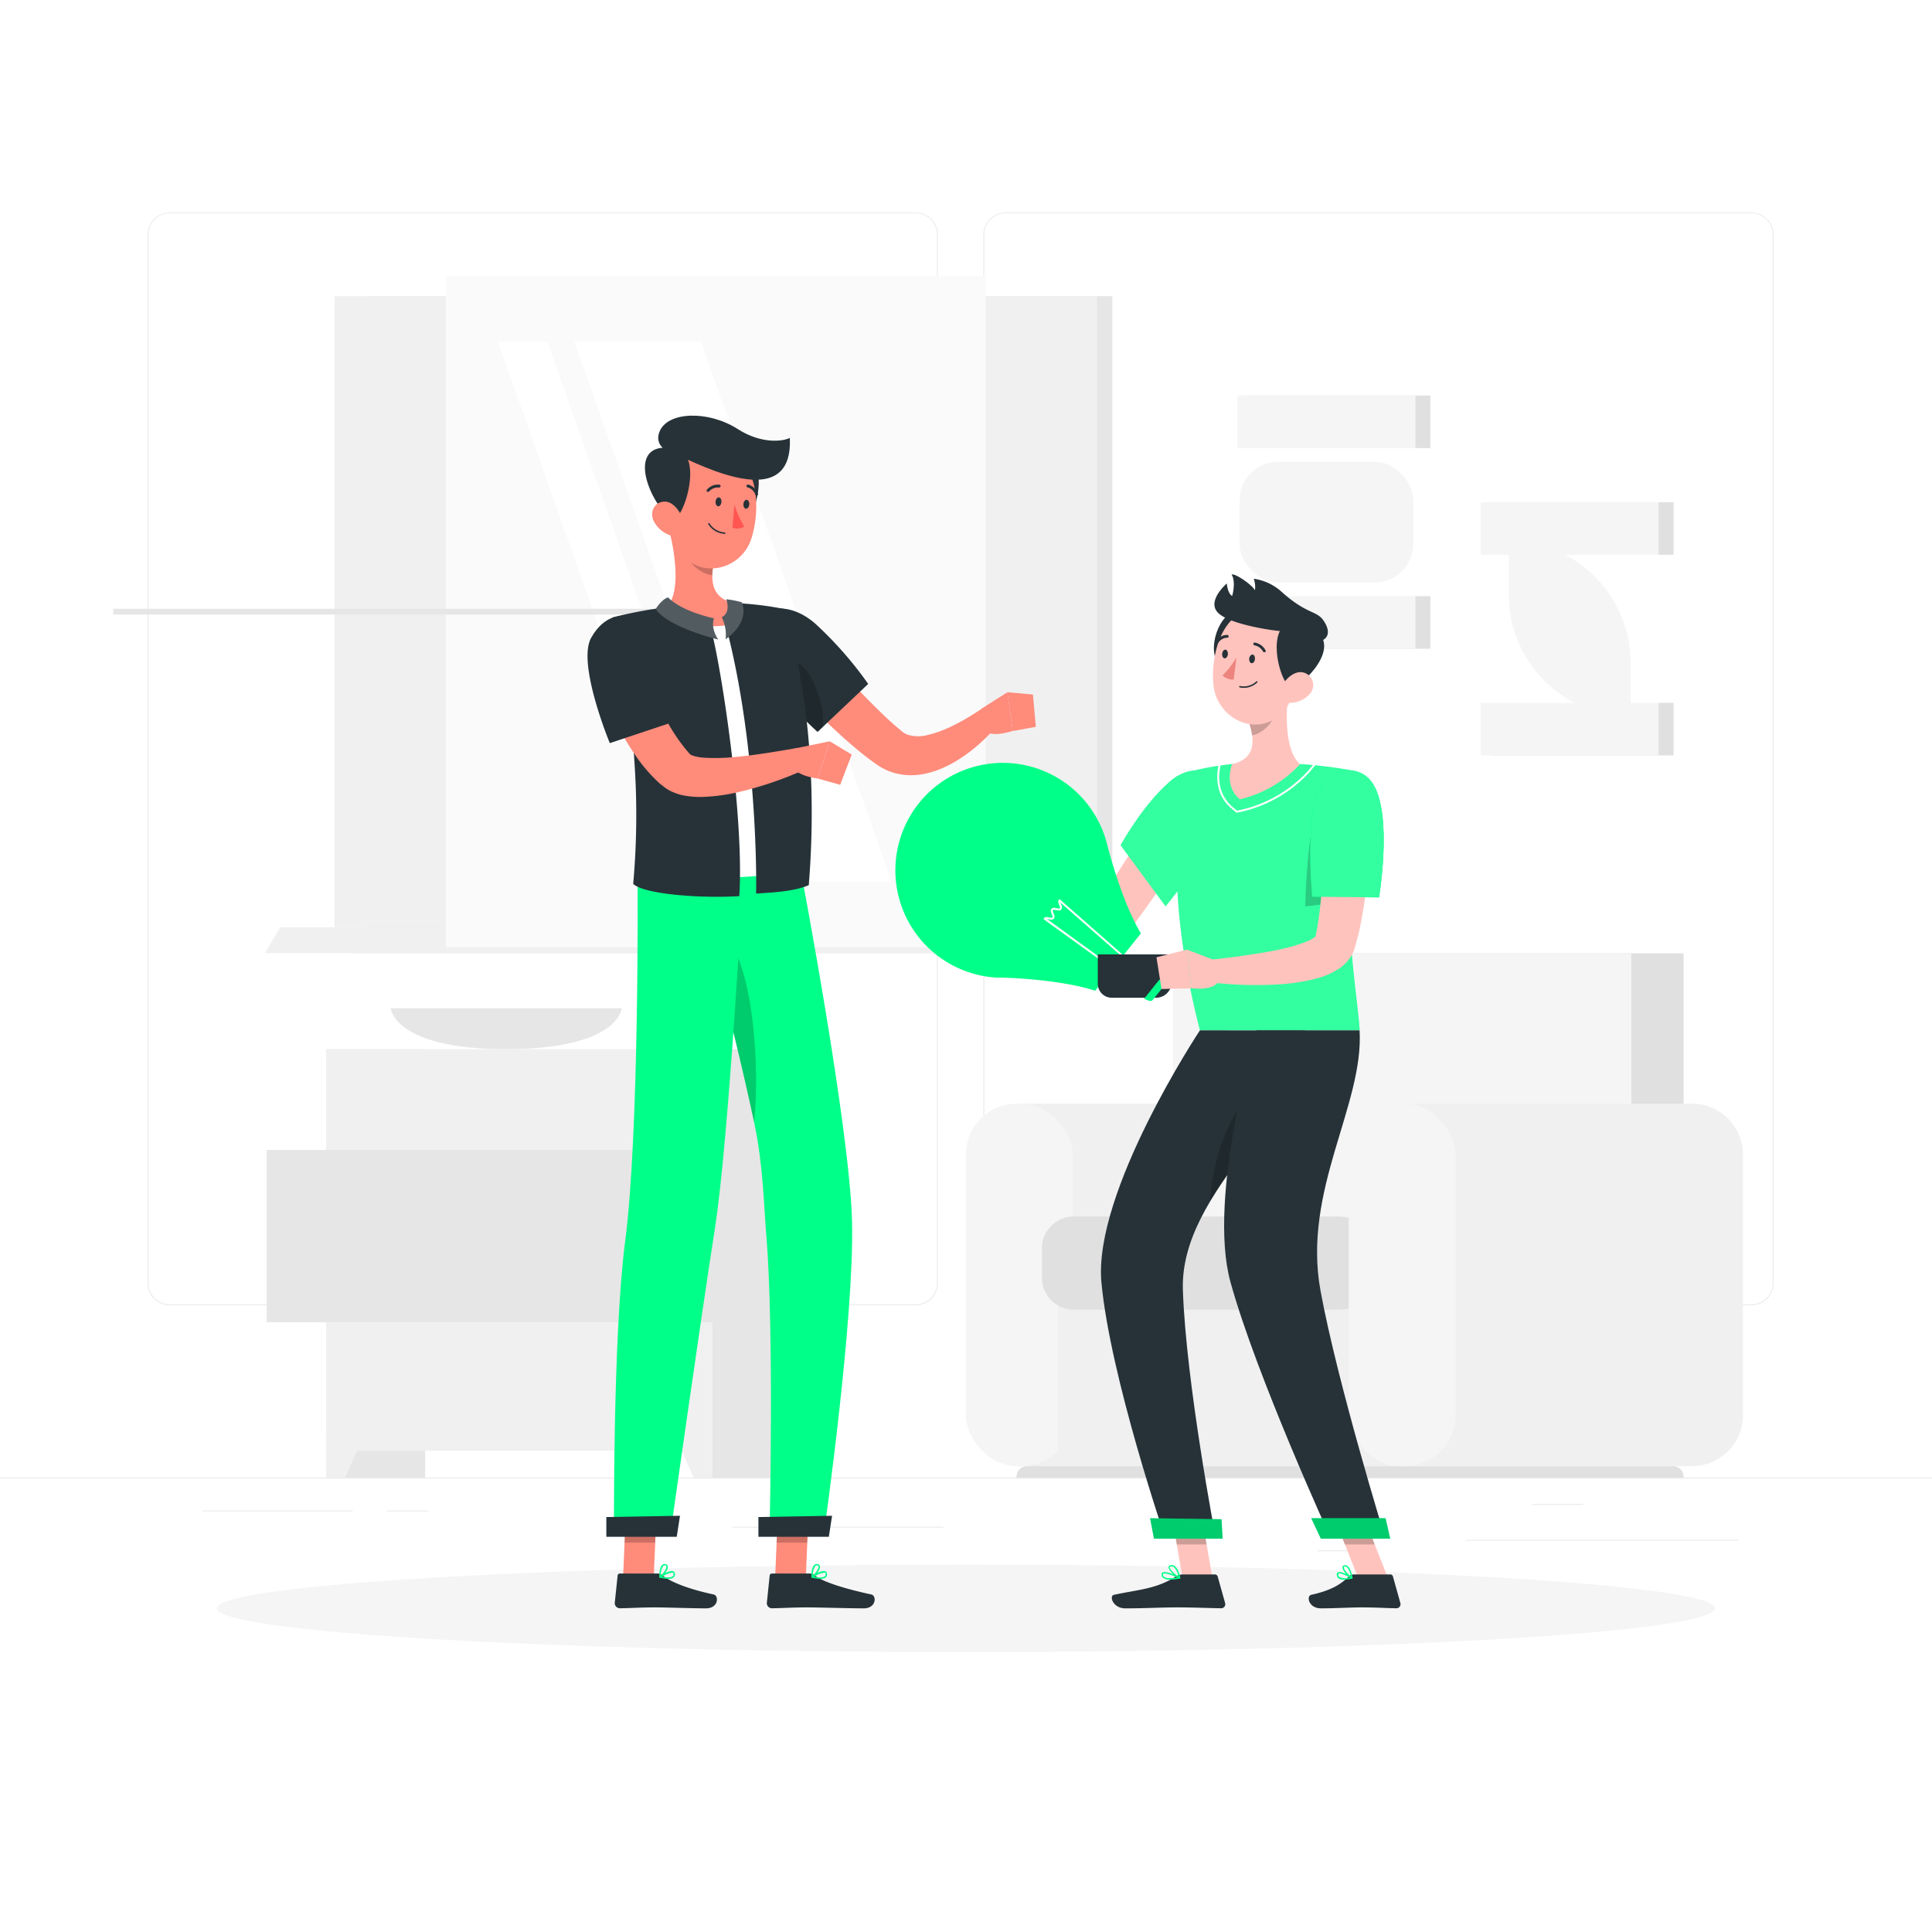 <svg class="animated" id="freepik_stories-sharing-ideas" xmlns="http://www.w3.org/2000/svg" viewBox="0 0 500 500" version="1.1" xmlns:xlink="http://www.w3.org/1999/xlink" xmlns:svgjs="http://svgjs.com/svgjs"><style>svg#freepik_stories-sharing-ideas:not(.animated) .animable {opacity: 0;}svg#freepik_stories-sharing-ideas.animated #freepik--background-complete--inject-43 {animation: 1.6s 1 forwards cubic-bezier(.36,-0.01,.5,1.38) slideDown;animation-delay: 0s;}svg#freepik_stories-sharing-ideas.animated #freepik--character-2--inject-43 {animation: 3s Infinite  linear floating;animation-delay: 0s;}svg#freepik_stories-sharing-ideas.animated #freepik--character-1--inject-43 {animation: 3s Infinite  linear floating;animation-delay: 0s;}            @keyframes slideDown {                0% {                    opacity: 0;                    transform: translateY(-30px);                }                100% {                    opacity: 1;                    transform: translateY(0);                }            }                    @keyframes floating {                0% {                    opacity: 1;                    transform: translateY(0px);                }                50% {                    transform: translateY(-10px);                }                100% {                    opacity: 1;                    transform: translateY(0px);                }            }        </style><g id="freepik--background-complete--inject-43" class="animable animator-active" style="transform-origin: 250px 228.23px;"><rect y="382.4" width="500" height="0.25" style="fill: rgb(235, 235, 235); transform-origin: 250px 382.525px;" id="eli3jq4dsiiu" class="animable"></rect><path d="M237,337.8H43.91a5.71,5.71,0,0,1-5.7-5.71V60.66A5.71,5.71,0,0,1,43.91,55H237a5.71,5.71,0,0,1,5.71,5.71V332.09A5.71,5.71,0,0,1,237,337.8ZM43.91,55.2a5.46,5.46,0,0,0-5.45,5.46V332.09a5.46,5.46,0,0,0,5.45,5.46H237a5.47,5.47,0,0,0,5.46-5.46V60.66A5.47,5.47,0,0,0,237,55.2Z" style="fill: rgb(235, 235, 235); transform-origin: 140.46px 196.4px;" id="elp7kbjjaksdf" class="animable"></path><path d="M453.31,337.8H260.21a5.72,5.72,0,0,1-5.71-5.71V60.66A5.72,5.72,0,0,1,260.21,55h193.1A5.71,5.71,0,0,1,459,60.66V332.09A5.71,5.71,0,0,1,453.31,337.8ZM260.21,55.2a5.47,5.47,0,0,0-5.46,5.46V332.09a5.47,5.47,0,0,0,5.46,5.46h193.1a5.47,5.47,0,0,0,5.46-5.46V60.66a5.47,5.47,0,0,0-5.46-5.46Z" style="fill: rgb(235, 235, 235); transform-origin: 356.75px 196.4px;" id="elra0tftpdwmd" class="animable"></path><rect x="379.33" y="398.49" width="70.57" height="0.25" style="fill: rgb(235, 235, 235); transform-origin: 414.615px 398.615px;" id="elcrl987j22fj" class="animable"></rect><rect x="341" y="401.21" width="15.03" height="0.25" style="fill: rgb(235, 235, 235); transform-origin: 348.515px 401.335px;" id="elbqjhsperspp" class="animable"></rect><rect x="396.59" y="389.21" width="13.16" height="0.25" style="fill: rgb(235, 235, 235); transform-origin: 403.17px 389.335px;" id="ele5226slte9" class="animable"></rect><rect x="52.46" y="390.89" width="38.83" height="0.25" style="fill: rgb(235, 235, 235); transform-origin: 71.875px 391.015px;" id="els2xb338eg8" class="animable"></rect><rect x="100.19" y="390.89" width="10.69" height="0.25" style="fill: rgb(235, 235, 235); transform-origin: 105.535px 391.015px;" id="elrmaqh35z97" class="animable"></rect><rect x="189.58" y="395.11" width="54.56" height="0.25" style="fill: rgb(235, 235, 235); transform-origin: 216.86px 395.235px;" id="el9khesprkrm9" class="animable"></rect><g id="eleyrzbu63nuu"><rect x="95.01" y="76.64" width="192.86" height="163.33" style="fill: rgb(230, 230, 230); transform-origin: 191.44px 158.305px; transform: rotate(180deg);" class="animable"></rect></g><g id="elzea80v8wumr"><rect x="86.57" y="76.64" width="197.35" height="163.33" style="fill: rgb(240, 240, 240); transform-origin: 185.245px 158.305px; transform: rotate(180deg);" class="animable"></rect></g><polygon points="95.01 239.97 287.87 239.97 287.87 246.66 91.07 246.66 95.01 239.97" style="fill: rgb(230, 230, 230); transform-origin: 189.47px 243.315px;" id="elkzdjcwkkaos" class="animable"></polygon><polygon points="72.51 239.97 269.86 239.97 265.92 246.66 68.57 246.66 72.51 239.97" style="fill: rgb(240, 240, 240); transform-origin: 169.215px 243.315px;" id="elu8gl6fxpkg" class="animable"></polygon><g id="ellglqia059u"><rect x="115.4" y="71.44" width="139.7" height="173.72" style="fill: rgb(250, 250, 250); transform-origin: 185.25px 158.3px; transform: rotate(90deg);" class="animable"></rect></g><polygon points="230.72 228.15 181.41 88.45 148.68 88.45 197.99 228.15 230.72 228.15" style="fill: rgb(255, 255, 255); transform-origin: 189.7px 158.3px;" id="el3h14tvyh9fu" class="animable"></polygon><polygon points="190.96 228.15 141.65 88.45 128.89 88.45 178.19 228.15 190.96 228.15" style="fill: rgb(255, 255, 255); transform-origin: 159.925px 158.3px;" id="el83p7qcgupnw" class="animable"></polygon><g id="el09mwplwpan"><rect x="29.28" y="157.55" width="139.7" height="1.5" style="fill: rgb(230, 230, 230); transform-origin: 99.13px 158.3px; transform: rotate(90deg);" class="animable"></rect></g><path d="M263.78,285.63h75a13.2,13.2,0,0,1,13.2,13.2v67.41a13.2,13.2,0,0,1-13.2,13.2h-75a0,0,0,0,1,0,0v-93.8a0,0,0,0,1,0,0Z" style="fill: rgb(240, 240, 240); transform-origin: 307.88px 332.535px;" id="elf6dgbckb83" class="animable"></path><rect x="249.96" y="285.63" width="27.64" height="93.8" rx="13.2" style="fill: rgb(245, 245, 245); transform-origin: 263.78px 332.53px;" id="elhakunkt1ob9" class="animable"></rect><g id="el64bchisumvd"><rect x="273.83" y="320.23" width="88.62" height="59.2" style="fill: rgb(240, 240, 240); transform-origin: 318.14px 349.83px; transform: rotate(180deg);" class="animable"></rect></g><g id="elul8j0l270yb"><path d="M265.79,379.44H433a2.71,2.71,0,0,1,2.71,2.71v.25a0,0,0,0,1,0,0H263.08a0,0,0,0,1,0,0v-.25A2.71,2.71,0,0,1,265.79,379.44Z" style="fill: rgb(224, 224, 224); transform-origin: 349.395px 380.92px; transform: rotate(180deg);" class="animable"></path></g><g id="elodud1jx3p9b"><path d="M317.08,246.71H435.7a0,0,0,0,1,0,0v68.5a18.4,18.4,0,0,1-18.4,18.4H335.49a18.4,18.4,0,0,1-18.4-18.4v-68.5a0,0,0,0,1,0,0Z" style="fill: rgb(224, 224, 224); transform-origin: 376.39px 290.16px; transform: rotate(180deg);" class="animable"></path></g><g id="elqijwgbsd23p"><path d="M303.57,246.71H422.19a0,0,0,0,1,0,0V316.1a17.52,17.52,0,0,1-17.52,17.52H321.09a17.52,17.52,0,0,1-17.52-17.52V246.71A0,0,0,0,1,303.57,246.71Z" style="fill: rgb(245, 245, 245); transform-origin: 362.88px 290.165px; transform: rotate(180deg);" class="animable"></path></g><g id="eli24xu5p3jum"><path d="M277.94,314.83h68.26a12.06,12.06,0,0,1,12.06,12.06v0a12.06,12.06,0,0,1-12.06,12.06H277.94a8.31,8.31,0,0,1-8.31-8.31v-7.49A8.31,8.31,0,0,1,277.94,314.83Z" style="fill: rgb(224, 224, 224); transform-origin: 313.945px 326.89px; transform: rotate(180deg);" class="animable"></path></g><path d="M362.88,285.63h75a13.2,13.2,0,0,1,13.2,13.2v67.41a13.2,13.2,0,0,1-13.2,13.2h-75a0,0,0,0,1,0,0v-93.8A0,0,0,0,1,362.88,285.63Z" style="fill: rgb(240, 240, 240); transform-origin: 406.98px 332.535px;" id="el9mqkj4b26m" class="animable"></path><rect x="349.06" y="285.63" width="27.64" height="93.8" rx="13.2" style="fill: rgb(245, 245, 245); transform-origin: 362.88px 332.53px;" id="el76ompvv4b07" class="animable"></rect><g id="elta4byv1aqes"><rect x="385.9" y="129.97" width="47.22" height="65.53" style="fill: rgb(224, 224, 224); transform-origin: 409.51px 162.735px; transform: rotate(180deg);" class="animable"></rect></g><g id="elgzfzoqjqk2f"><rect x="383.21" y="129.97" width="46.03" height="65.53" style="fill: rgb(245, 245, 245); transform-origin: 406.225px 162.735px; transform: rotate(180deg);" class="animable"></rect></g><g id="elerw0113zjf9"><rect x="378.63" y="143.57" width="55.2" height="38.32" style="fill: rgb(255, 255, 255); transform-origin: 406.23px 162.73px; transform: rotate(-90deg);" class="animable"></rect></g><path d="M422,171.55v13.89h0a31.53,31.53,0,0,1-31.53-31.53V140h0A31.53,31.53,0,0,1,422,171.55Z" style="fill: rgb(245, 245, 245); transform-origin: 406.235px 162.72px;" id="elaf632ergay8" class="animable"></path><g id="elilptobh7rkp"><rect x="322.96" y="102.36" width="47.22" height="65.53" style="fill: rgb(224, 224, 224); transform-origin: 346.57px 135.125px; transform: rotate(180deg);" class="animable"></rect></g><g id="el2fw2naf6g65"><rect x="320.28" y="102.36" width="46.03" height="65.53" style="fill: rgb(245, 245, 245); transform-origin: 343.295px 135.125px; transform: rotate(180deg);" class="animable"></rect></g><g id="elcldyoty7o9"><rect x="315.69" y="115.97" width="55.2" height="38.32" style="fill: rgb(255, 255, 255); transform-origin: 343.29px 135.13px; transform: rotate(-90deg);" class="animable"></rect></g><g id="els77o9kzlpu"><rect x="320.79" y="119.51" width="45" height="31.23" rx="10" style="fill: rgb(245, 245, 245); transform-origin: 343.29px 135.125px; transform: rotate(-90deg);" class="animable"></rect></g><g id="elw66ygex8thg"><rect x="84.42" y="271.52" width="25.61" height="110.88" style="fill: rgb(230, 230, 230); transform-origin: 97.225px 326.96px; transform: rotate(180deg);" class="animable"></rect></g><polygon points="89.28 382.4 84.42 382.4 84.42 371.11 94.39 371.11 89.28 382.4" style="fill: rgb(240, 240, 240); transform-origin: 89.405px 376.755px;" id="eltekj51qdcp" class="animable"></polygon><g id="el5t6fl1txahl"><rect x="180.15" y="271.52" width="25.61" height="110.88" style="fill: rgb(230, 230, 230); transform-origin: 192.955px 326.96px; transform: rotate(180deg);" class="animable"></rect></g><g id="elwtmdtn8gwrs"><rect x="84.42" y="271.52" width="99.98" height="103.95" style="fill: rgb(240, 240, 240); transform-origin: 134.41px 323.495px; transform: rotate(180deg);" class="animable"></rect></g><g id="eld683plyfak9"><rect x="69.03" y="297.6" width="82.92" height="44.58" style="fill: rgb(230, 230, 230); transform-origin: 110.49px 319.89px; transform: rotate(-90deg);" class="animable"></rect></g><g id="elzcf1lamote"><rect x="116.87" y="297.6" width="82.92" height="44.58" style="fill: rgb(230, 230, 230); transform-origin: 158.33px 319.89px; transform: rotate(-90deg);" class="animable"></rect></g><path d="M153.92,281.6h8.82A15.6,15.6,0,0,0,172.87,278H143.79A15.62,15.62,0,0,0,153.92,281.6Z" style="fill: rgb(240, 240, 240); transform-origin: 158.33px 279.8px;" id="elabm56r2thf4" class="animable"></path><path d="M105.62,281.6h8.82A15.58,15.58,0,0,0,124.57,278H95.5A15.57,15.57,0,0,0,105.62,281.6Z" style="fill: rgb(240, 240, 240); transform-origin: 110.035px 279.8px;" id="el0x7qailf7o3" class="animable"></path><polygon points="179.53 382.4 184.4 382.4 184.4 371.11 174.43 371.11 179.53 382.4" style="fill: rgb(240, 240, 240); transform-origin: 179.415px 376.755px;" id="el22olm8i8oaf" class="animable"></polygon><path d="M160.93,260.94s-.76,10.58-29.91,10.58-29.91-10.58-29.91-10.58Z" style="fill: rgb(230, 230, 230); transform-origin: 131.02px 266.23px;" id="el7l9laf777c5" class="animable"></path></g><g id="freepik--Shadow--inject-43" class="animable" style="transform-origin: 250px 416.24px;"><ellipse id="freepik--path--inject-43" cx="250" cy="416.24" rx="193.89" ry="11.32" style="fill: rgb(245, 245, 245); transform-origin: 250px 416.24px;" class="animable"></ellipse></g><g id="freepik--character-2--inject-43" class="animable" style="transform-origin: 297.088px 282.445px;"><polygon points="313.76 408.35 306.04 408.35 302.95 390.46 310.67 390.46 313.76 408.35" style="fill: rgb(255, 195, 189); transform-origin: 308.355px 399.405px;" id="elqaa9ww5kt9h" class="animable"></polygon><polygon points="359.19 408.35 351.47 408.35 344.41 390.46 352.13 390.46 359.19 408.35" style="fill: rgb(255, 195, 189); transform-origin: 351.8px 399.405px;" id="elel46rby39w" class="animable"></polygon><path d="M350.38,407.46h9.42a.73.73,0,0,1,.69.52l1.92,6.87a1.06,1.06,0,0,1-1.05,1.37c-3-.05-5.25-.23-9.07-.23-2.35,0-7.17.25-10.41.25s-3.85-3.21-2.54-3.5c5.87-1.3,8-3.1,9.82-4.81A1.74,1.74,0,0,1,350.38,407.46Z" style="fill: rgb(38, 50, 56); transform-origin: 350.576px 411.85px;" id="elcz46apl7c16" class="animable"></path><path d="M306,407.46h8.44a.74.74,0,0,1,.69.52l1.92,6.87a1.05,1.05,0,0,1-1,1.37c-3.05-.05-7.45-.23-11.28-.23-4.47,0-8.32.25-13.56.25-3.17,0-4.24-3.21-2.93-3.5,6-1.32,10.89-1.46,15.93-4.68A3.38,3.38,0,0,1,306,407.46Z" style="fill: rgb(38, 50, 56); transform-origin: 302.417px 411.85px;" id="eluzlnac1bdia" class="animable"></path><path d="M313.46,211.12c-2.82,4.09-5.71,8.18-8.6,12.24l-8.69,12.15-2.15,3-.57.81c-.24.34-.51.69-.8,1a12.88,12.88,0,0,1-2.23,2.18,9.77,9.77,0,0,1-1.74,1.05,7.74,7.74,0,0,1-2.41.7,7.3,7.3,0,0,1-2.72-.15,7.92,7.92,0,0,1-2.22-.91,9.82,9.82,0,0,1-2.6-2.34,16.25,16.25,0,0,1-1.44-2.22,25.23,25.23,0,0,1-1.72-4.13,40.29,40.29,0,0,1-1.06-4c-.3-1.31-.52-2.62-.7-3.93s-.33-2.59-.41-4l5.68-1.15,1.35,3.34c.47,1.12,1,2.21,1.45,3.29s1,2.11,1.55,3.08a22,22,0,0,0,1.66,2.59,5.11,5.11,0,0,0,.78.81c.21.17.39.24.25.09a2,2,0,0,0-1.32-.32c-.59.06-.81.22-.8.15a3.93,3.93,0,0,1,.35-.54c.09-.15.19-.31.29-.5l.45-.76,2-3.28c2.65-4.33,5.39-8.57,8.19-12.78s5.68-8.32,8.68-12.4Z" style="fill: rgb(255, 195, 189); transform-origin: 293.43px 224.252px;" id="el6ky63b31v4e" class="animable"></path><path d="M317.33,208.83c-.56,7.52-15.68,25.73-15.68,25.73L290,218.74s5.51-10.15,12.66-16.42S318,200.58,317.33,208.83Z" style="fill: rgb(0, 255, 136); transform-origin: 303.684px 216.973px;" id="elykxby6df21d" class="animable"></path><g id="eljcn6ros0ec"><path d="M317.33,208.83c-.56,7.52-15.68,25.73-15.68,25.73L290,218.74s5.51-10.15,12.66-16.42S318,200.58,317.33,208.83Z" style="fill: rgb(255, 255, 255); opacity: 0.2; transform-origin: 303.684px 216.973px;" class="animable"></path></g><path d="M279.85,226.14l-1.4-9.89L271,223s.9,5.7,6.4,5.48Z" style="fill: rgb(255, 195, 189); transform-origin: 275.425px 222.368px;" id="elzvwzppcd5mj" class="animable"></path><polygon points="273.52 210.51 268.28 215.69 271 222.95 278.45 216.25 273.52 210.51" style="fill: rgb(255, 195, 189); transform-origin: 273.365px 216.73px;" id="eldrkfvbvm895" class="animable"></polygon><g id="elt6wjll8qb3i"><polygon points="302.95 390.47 304.54 399.69 312.27 399.69 310.68 390.47 302.95 390.47" style="opacity: 0.2; transform-origin: 307.61px 395.08px;" class="animable"></polygon></g><g id="el19qd6g82p2ch"><polygon points="352.14 390.47 344.41 390.47 348.05 399.69 355.78 399.69 352.14 390.47" style="opacity: 0.2; transform-origin: 350.095px 395.08px;" class="animable"></polygon></g><path d="M307.12,199.89s-7.76,23.32,3.42,66.76h41.32c-.09-6.34-5.87-37.28-1.49-67.16a110.76,110.76,0,0,0-13.93-1.75,153.41,153.41,0,0,0-17.56,0A74.87,74.87,0,0,0,307.12,199.89Z" style="fill: rgb(0, 255, 136); transform-origin: 328.179px 232.069px;" id="el88sf0t6hd43" class="animable"></path><g id="eliruc8ovybm"><path d="M307.12,199.89s-7.76,23.32,3.42,66.76h41.32c-.09-6.34-5.87-37.28-1.49-67.16a110.76,110.76,0,0,0-13.93-1.75,153.41,153.41,0,0,0-17.56,0A74.87,74.87,0,0,0,307.12,199.89Z" style="fill: rgb(255, 255, 255); opacity: 0.2; transform-origin: 328.179px 232.069px;" class="animable"></path></g><g id="elw0u4t1nfj5"><path d="M350.37,199.49l-.18,0c-4.12-.59-8.13,4.19-9.77,10.62-2.39,9.36-2.61,24.48-2.61,24.48l11.12-1.35A183,183,0,0,1,350.37,199.49Z" style="opacity: 0.2; transform-origin: 344.09px 217.015px;" class="animable"></path></g><path d="M355.47,203.11c4.92,8.29,1.42,29.13,1.42,29.13l-17.29-.18s-1.38-14.18.49-23.66C342,198.6,351.69,196.72,355.47,203.11Z" style="fill: rgb(0, 255, 136); transform-origin: 348.603px 215.813px;" id="elva1di84ymzp" class="animable"></path><path d="M320.11,210.33a.27.27,0,0,1-.16-.06l-1.12-.92c-4.79-3.91-3.86-9.62-3.46-11.27a.25.25,0,0,1,.3-.19.26.26,0,0,1,.19.31c-.39,1.58-1.28,7,3.28,10.76l1,.85,1.3-.29a33.53,33.53,0,0,0,17.06-10l1.43-1.7a.25.25,0,1,1,.38.33l-1.42,1.69A34.14,34.14,0,0,1,321.59,210l-1.42.31Z" style="fill: rgb(255, 255, 255); transform-origin: 327.697px 204.032px;" id="el2iuetp12azv" class="animable"></path><path d="M333.55,178c-.78,5.65-1.28,16,2.89,19.77a30.86,30.86,0,0,1-15.56,9.09c-4.33-3.54-2-9.09-2-9.09,6.21-1.5,5.78-6.18,4.43-10.57Z" style="fill: rgb(255, 195, 189); transform-origin: 327.347px 192.43px;" id="elrhks3prx79" class="animable"></path><g id="elonbbb6r17o"><path d="M329.38,181.72l-6.07,5.45a17.78,17.78,0,0,1,.72,3.12c2.39-.35,5.54-3,5.65-5.52A8.49,8.49,0,0,0,329.38,181.72Z" style="opacity: 0.2; transform-origin: 326.51px 186.005px;" class="animable"></path></g><path d="M319.13,158.54c-4,.9-7.33,11-2.8,14.3S326.66,156.84,319.13,158.54Z" style="fill: rgb(38, 50, 56); transform-origin: 318.458px 165.827px;" id="ell072qyh2ykp" class="animable"></path><path d="M336.57,170.62c-1.41,7.45-1.84,11.9-6.17,15.07-6.5,4.76-15.46-.38-16.34-8.22-.79-7.06,1.64-18,9.46-19.69A11.1,11.1,0,0,1,336.57,170.62Z" style="fill: rgb(255, 195, 189); transform-origin: 325.33px 172.549px;" id="el6dz4zb7w89y" class="animable"></path><path d="M335.12,177.9c-3.55,2.47-9.54-20.24,2.21-16.37C347.68,164.93,340.86,173.92,335.12,177.9Z" style="fill: rgb(38, 50, 56); transform-origin: 336.548px 169.587px;" id="eli99usu1oqzo" class="animable"></path><path d="M332.64,163.42c-2.68-.06-14.47-1.78-17.44-4.86s2.3-7.56,2.3-7.56.14,2.42,1.36,3.25c.25-.69.95-3.92-.14-5.58,1.09-.31,5.56,2.91,6.06,4.11a6.43,6.43,0,0,0-.31-3,13.56,13.56,0,0,1,7.31,3.47c6.58,5.89,9,4.67,10.83,7.47,1.75,2.64,1.5,5.08-2.25,5.49C338.44,166.46,334,163.44,332.64,163.42Z" style="fill: rgb(38, 50, 56); transform-origin: 328.974px 157.437px;" id="el2tmboo5bncn" class="animable"></path><path d="M339,179.54a6.81,6.81,0,0,1-4.91,2.35c-2.55.09-3.37-2.33-2.28-4.43,1-1.89,3.48-4.21,5.86-3.31A3.36,3.36,0,0,1,339,179.54Z" style="fill: rgb(255, 195, 189); transform-origin: 335.598px 177.921px;" id="elyi4nj4b4rxk" class="animable"></path><path d="M310.54,266.65s-27.69,41.74-25.49,65.29c2.3,24.51,16.49,66,16.49,66h13.08s-7.68-40-8.49-64.09c-.89-26.23,32.74-46.92,31.57-67.16Z" style="fill: rgb(38, 50, 56); transform-origin: 311.328px 332.295px;" id="ell27v00h4mg" class="animable"></path><g id="elbe2yo1d1hlf"><path d="M327.08,280.33c-8.7,5.49-13.25,19.3-13.93,30.59,6.23-10.48,15.11-20.17,20.31-29.51C332.23,279.28,330.25,278.33,327.08,280.33Z" style="opacity: 0.2; transform-origin: 323.305px 295.075px;" class="animable"></path></g><path d="M325.2,266.65s-12.85,43-6.76,65.13c6.68,24.22,25.87,66.12,25.87,66.12h14.15S346.14,358,341.74,334C337,308,353,286,351.86,266.65Z" style="fill: rgb(38, 50, 56); transform-origin: 337.631px 332.275px;" id="elt3v3p7uhunk" class="animable"></path><polygon points="341.83 398.21 359.79 398.21 358.59 392.91 339.34 392.91 341.83 398.21" style="fill: rgb(0, 255, 136); transform-origin: 349.565px 395.56px;" id="elwtw03cv28t" class="animable"></polygon><g id="elsvsmhc5drn"><polygon points="341.83 398.21 359.79 398.21 358.59 392.91 339.34 392.91 341.83 398.21" style="opacity: 0.2; transform-origin: 349.565px 395.56px;" class="animable"></polygon></g><polygon points="298.64 398.21 316.42 398.21 316.13 393.17 297.64 392.91 298.64 398.21" style="fill: rgb(0, 255, 136); transform-origin: 307.03px 395.56px;" id="el3a15kjv05t6" class="animable"></polygon><g id="elwpg5cl1eulm"><polygon points="298.64 398.21 316.42 398.21 316.13 393.17 297.64 392.91 298.64 398.21" style="opacity: 0.2; transform-origin: 307.03px 395.56px;" class="animable"></polygon></g><path d="M324.77,170.64c-.08.62-.47,1.05-.87,1s-.68-.63-.6-1.24.47-1,.87-1S324.84,170,324.77,170.64Z" style="fill: rgb(38, 50, 56); transform-origin: 324.034px 170.522px;" id="el0e1vc5szm3we" class="animable"></path><path d="M317.77,169.38c-.08.61-.47,1.05-.87,1s-.68-.63-.6-1.25.47-1.05.87-1S317.84,168.77,317.77,169.38Z" style="fill: rgb(38, 50, 56); transform-origin: 317.034px 169.255px;" id="el8fp1vum3y76" class="animable"></path><path d="M320,170.09a20.16,20.16,0,0,1-3.61,4.7,3.78,3.78,0,0,0,2.89,1.09Z" style="fill: rgb(237, 132, 126); transform-origin: 318.195px 172.988px;" id="elpczzv9d46tl" class="animable"></path><path d="M320.83,177.9a5,5,0,0,0,4.56-1.29.2.2,0,0,0,0-.26.19.19,0,0,0-.26,0,4.71,4.71,0,0,1-4.24,1.18.16.16,0,0,0-.2.14A.21.21,0,0,0,320.83,177.9Z" style="fill: rgb(38, 50, 56); transform-origin: 323.063px 177.158px;" id="elcn8dldta9d4" class="animable"></path><path d="M327.16,168.79a.29.29,0,0,0,.22,0,.35.35,0,0,0,.14-.49,3.88,3.88,0,0,0-2.78-2,.33.33,0,0,0-.38.32.38.38,0,0,0,.34.4h0a3.12,3.12,0,0,1,2.18,1.63A.42.42,0,0,0,327.16,168.79Z" style="fill: rgb(38, 50, 56); transform-origin: 325.964px 167.554px;" id="elkbu88ybmaxj" class="animable"></path><path d="M315,166.45a.35.35,0,0,0,.35-.15,2.7,2.7,0,0,1,2.25-1.25.35.35,0,0,0,.37-.35.39.39,0,0,0-.37-.38,3.41,3.41,0,0,0-2.87,1.55.38.38,0,0,0,.11.51A.33.33,0,0,0,315,166.45Z" style="fill: rgb(38, 50, 56); transform-origin: 316.323px 165.388px;" id="elyu7052m5aj9" class="animable"></path><path d="M354.71,207.25a171.81,171.81,0,0,1-.68,18.32c-.28,3.05-.62,6.1-1.13,9.17-.22,1.53-.53,3.08-.81,4.62s-.68,3.1-1.14,4.67l-.31,1.18-.08.24-.11.34a4.47,4.47,0,0,1-.25.64,8.1,8.1,0,0,1-.62,1.17,10.57,10.57,0,0,1-3,3.05,19.24,19.24,0,0,1-5.46,2.47,48.19,48.19,0,0,1-9.7,1.6A99.41,99.41,0,0,1,313,254.2l.11-5.8c2.85-.32,5.79-.64,8.66-1.07s5.72-.84,8.48-1.42a46.25,46.25,0,0,0,7.71-2.16,9,9,0,0,0,2.53-1.41c.21-.19.25-.32.1-.15l-.12.18-.05.12,0,.07v0l.2-1c.53-2.64.89-5.44,1.18-8.26s.5-5.69.66-8.57c.33-5.74.49-11.64.56-17.33Z" style="fill: rgb(255, 195, 189); transform-origin: 333.866px 231.089px;" id="elt8wreeuwn4" class="animable"></path><path d="M355.47,203.11c4.92,8.29,1.42,29.13,1.42,29.13l-17.29-.18s-1.38-14.18.49-23.66C342,198.6,351.69,196.72,355.47,203.11Z" style="fill: rgb(0, 255, 136); transform-origin: 348.603px 215.813px;" id="elwdm66r6m94i" class="animable"></path><g id="elfscz23qhau5"><path d="M355.47,203.11c4.92,8.29,1.42,29.13,1.42,29.13l-17.29-.18s-1.38-14.18.49-23.66C342,198.6,351.69,196.72,355.47,203.11Z" style="fill: rgb(255, 255, 255); opacity: 0.2; transform-origin: 348.603px 215.813px;" class="animable"></path></g><path d="M347.91,408.81a8.84,8.84,0,0,0,2-.28.18.18,0,0,0,.13-.15.19.19,0,0,0-.09-.18c-.29-.18-2.87-1.71-3.7-1.27a.54.54,0,0,0-.29.52,1.17,1.17,0,0,0,.44,1A2.39,2.39,0,0,0,347.91,408.81Zm1.46-.54a3.76,3.76,0,0,1-2.75-.14.77.77,0,0,1-.29-.66.24.24,0,0,1,.1-.22C346.86,407,348.32,407.69,349.37,408.27Z" style="fill: rgb(0, 255, 136); transform-origin: 347.999px 407.836px;" id="elyqn3kolcv0d" class="animable"></path><path d="M349.87,408.53a.17.17,0,0,0,.1,0,.16.16,0,0,0,.07-.16c0-.1-.33-2.33-1.27-3.06a1,1,0,0,0-.79-.23.55.55,0,0,0-.55.47c-.12.87,1.53,2.56,2.35,3A.15.15,0,0,0,349.87,408.53Zm-1.74-3.13a.74.74,0,0,1,.43.16,4.69,4.69,0,0,1,1.05,2.42c-.83-.6-1.89-1.88-1.82-2.39,0,0,0-.15.26-.18Z" style="fill: rgb(0, 255, 136); transform-origin: 348.733px 406.81px;" id="el0k4sbz2gvyu" class="animable"></path><path d="M302.91,408.81a12.88,12.88,0,0,0,2.41-.28.17.17,0,0,0,.14-.15.2.2,0,0,0-.11-.19c-.36-.18-3.56-1.76-4.47-1.23a.54.54,0,0,0-.27.48,1.08,1.08,0,0,0,.39.89A3,3,0,0,0,302.91,408.81Zm1.78-.54c-1.68.28-3,.21-3.46-.21a.71.71,0,0,1-.25-.59.2.2,0,0,1,.1-.19C301.57,407,303.38,407.66,304.69,408.27Z" style="fill: rgb(0, 255, 136); transform-origin: 303.034px 407.837px;" id="el3d4sfvm5ivu" class="animable"></path><path d="M305.28,408.53a.2.2,0,0,0,.11,0,.18.18,0,0,0,.07-.17c0-.08-.35-2.16-1.38-3a1.41,1.41,0,0,0-1-.32c-.5.06-.63.31-.65.52-.09.87,1.85,2.54,2.81,3Zm-2.06-3.13a1,1,0,0,1,.65.24A4.69,4.69,0,0,1,305,408c-1-.57-2.32-1.88-2.27-2.41,0,0,0-.17.35-.2Z" style="fill: rgb(0, 255, 136); transform-origin: 303.944px 406.798px;" id="el03bdv39bev8l" class="animable"></path><path d="M286.23,217.46h0A27.81,27.81,0,1,0,257.87,253h.05c.47,0,.94,0,1.41,0,16.7.59,24.08,3.42,24.08,3.42l5.93-7.43,5.93-7.44s-4.39-6.56-8.67-22.71c-.11-.46-.23-.91-.36-1.37A.43.43,0,0,1,286.23,217.46Z" style="fill: rgb(0, 255, 136); transform-origin: 263.495px 226.925px;" id="el40u84ij4sb8" class="animable"></path><path d="M293.62,250.09l0,0a.25.25,0,0,1-.36,0l-18.86-16.54a4.08,4.08,0,0,0,.18.43c.19.41.43.93.1,1.35s-.9.3-1.34.21-.71-.14-.84,0,0,.42.15.82.44.93.1,1.36-.9.3-1.34.2a3.44,3.44,0,0,0-.46-.08l20.31,14.73a.25.25,0,1,1-.25.43l-20.77-15a.27.27,0,0,1-.12-.17.25.25,0,0,1,.06-.2c.33-.42.89-.31,1.33-.21s.71.14.84,0,0-.42-.15-.82-.44-.93-.1-1.36.9-.3,1.34-.2.71.13.84,0,0-.43-.15-.83-.44-.93-.1-1.35a.25.25,0,0,1,.38,0l19.22,16.93A.25.25,0,0,1,293.62,250.09Z" style="fill: rgb(255, 255, 255); transform-origin: 281.896px 242.91px;" id="el2df7vhwa3bo" class="animable"></path><g id="el8eagb5x7d75"><path d="M284.11,247H303.2a0,0,0,0,1,0,0v7.21a4,4,0,0,1-4,4H287.72a3.61,3.61,0,0,1-3.61-3.61V247a0,0,0,0,1,0,0Z" style="fill: rgb(38, 50, 56); transform-origin: 293.655px 252.605px; transform: rotate(-51.41deg);" class="animable"></path></g><path d="M296.08,258.5l1.29.5a.88.88,0,0,0,.95-.2l2.53-3.17a.88.88,0,0,0,0-1l-.77-1.15Z" style="fill: rgb(0, 255, 136); transform-origin: 298.543px 256.271px;" id="elgoypbi02y19" class="animable"></path><path d="M314.49,248.57l-7.3-2.82,1.08,10s6.67,1,7.42-2.62Z" style="fill: rgb(255, 195, 189); transform-origin: 311.44px 250.813px;" id="el71w3mbjeph" class="animable"></path><polygon points="299.29 247.75 300.6 255.95 308.27 255.79 307.19 245.75 299.29 247.75" style="fill: rgb(255, 195, 189); transform-origin: 303.78px 250.85px;" id="elzlvki184qq" class="animable"></polygon></g><g id="freepik--character-1--inject-43" class="animable" style="transform-origin: 210.06px 261.904px;"><polygon points="161.26 408.14 169.19 408.14 169.97 389.76 162.03 389.76 161.26 408.14" style="fill: rgb(255, 139, 123); transform-origin: 165.615px 398.95px;" id="elh2xf7885l8" class="animable"></polygon><path d="M170.12,407.22h-9.67a.59.59,0,0,0-.61.54l-.74,7.05a1.33,1.33,0,0,0,1.33,1.41c3.1-.05,5.35-.23,9.27-.23,2.41,0,9.71.25,13,.25s3.38-3.29,2-3.59c-6.27-1.34-11.09-3.18-13.25-4.94A2.14,2.14,0,0,0,170.12,407.22Z" style="fill: rgb(38, 50, 56); transform-origin: 172.32px 411.73px;" id="elnq4c4kxo2s" class="animable"></path><g id="el2ddb4z3dio4"><polygon points="162.03 389.77 169.97 389.77 169.56 399.24 161.63 399.24 162.03 389.77" style="opacity: 0.2; transform-origin: 165.8px 394.505px;" class="animable"></polygon></g><path d="M187.92,160.33H183c2.07,1.7,10,47.41,7.69,69.37,4.79.3,6.45-1.37,6.45-1.37S197.22,194.11,187.92,160.33Z" style="fill: rgb(255, 255, 255); transform-origin: 190.07px 195.033px;" id="elfs31cap3j66" class="animable"></path><polygon points="200.61 408.14 208.55 408.14 209.32 389.76 201.39 389.76 200.61 408.14" style="fill: rgb(255, 139, 123); transform-origin: 204.965px 398.95px;" id="elgqr0ocdulzs" class="animable"></polygon><g id="eljnql8cc2deg"><polygon points="201.39 389.77 209.32 389.77 208.92 399.24 200.98 399.24 201.39 389.77" style="opacity: 0.2; transform-origin: 205.15px 394.505px;" class="animable"></polygon></g><path d="M213.34,396l-14.17-.12s1.2-51.73-.86-76.36c-.63-7.5-.77-17.89-3.14-29.07-3-14.09-6.78-29.34-9.88-41.27-3.27-12.58-5.77-21.48-5.77-21.48l27.85-1.65s12.58,66,13.14,90.18C221.1,341.44,213.34,396,213.34,396Z" style="fill: rgb(0, 255, 136); transform-origin: 200.031px 311.025px;" id="elvyv0o6nq0df" class="animable"></path><path d="M209.48,407.22h-9.67a.6.6,0,0,0-.62.54l-.73,7.05a1.32,1.32,0,0,0,1.32,1.41c3.11-.05,5.36-.23,9.28-.23,2.41,0,11.12.25,14.45.25s3.38-3.29,2-3.59c-6.27-1.34-12.5-3.18-14.67-4.94A2.13,2.13,0,0,0,209.48,407.22Z" style="fill: rgb(38, 50, 56); transform-origin: 212.41px 411.73px;" id="el75tljbiknj6" class="animable"></path><polygon points="214.5 397.72 196.28 397.72 196.28 392.61 215.34 392.28 214.5 397.72" style="fill: rgb(38, 50, 56); transform-origin: 205.81px 395px;" id="elq9wyr7fshln" class="animable"></polygon><path d="M212.27,408.6a2.23,2.23,0,0,0,1.48-.4,1,1,0,0,0,.27-1,.68.68,0,0,0-.39-.53c-.93-.46-3.3,1.12-3.57,1.3a.17.17,0,0,0-.06.19.22.22,0,0,0,.16.15A9.9,9.9,0,0,0,212.27,408.6Zm1-1.64a.62.62,0,0,1,.25.05.28.28,0,0,1,.15.22.71.71,0,0,1-.18.68c-.39.37-1.42.42-2.8.15A6.75,6.75,0,0,1,213.25,407Z" style="fill: rgb(0, 255, 136); transform-origin: 212.025px 407.597px;" id="elcwm3wl75i77" class="animable"></path><path d="M210.2,408.33l.09,0c.77-.44,2.15-2.18,1.88-3.07a.72.72,0,0,0-.66-.49,1,1,0,0,0-.77.24c-.83.76-.75,3-.75,3.14a.18.18,0,0,0,.11.17A.14.14,0,0,0,210.2,408.33Zm1.22-3.22h.09c.25,0,.28.15.3.19.16.53-.7,1.84-1.44,2.46a4.12,4.12,0,0,1,.64-2.49A.59.59,0,0,1,211.42,405.11Z" style="fill: rgb(0, 255, 136); transform-origin: 211.096px 406.549px;" id="elangh8sq0azn" class="animable"></path><g id="el5cgrkpfivf3"><path d="M195.17,290.49c-3-14.09-6.78-29.34-9.88-41.27l3-6.19C195.06,251.3,196.65,276.71,195.17,290.49Z" style="opacity: 0.2; transform-origin: 190.484px 266.76px;" class="animable"></path></g><path d="M192.34,227s-3.72,67.89-7.31,90.86c-3.93,25.15-11.6,79.57-11.6,79.57H158.9s-.33-51.56,2.89-76.17c3.67-28,3.22-92.64,3.22-92.64Z" style="fill: rgb(0, 255, 136); transform-origin: 175.615px 312.215px;" id="elcyn0je3w87m" class="animable"></path><polygon points="175.14 397.72 156.92 397.72 156.92 392.61 175.98 392.28 175.14 397.72" style="fill: rgb(38, 50, 56); transform-origin: 166.45px 395px;" id="elhfqaz1a5734" class="animable"></polygon><path d="M172.91,408.6a2.23,2.23,0,0,0,1.48-.4,1,1,0,0,0,.27-1,.69.69,0,0,0-.38-.53c-.93-.46-3.31,1.12-3.58,1.3a.17.17,0,0,0-.06.19.22.22,0,0,0,.16.15A10,10,0,0,0,172.91,408.6Zm1-1.64a.58.58,0,0,1,.25.05.26.26,0,0,1,.15.22.71.71,0,0,1-.18.68c-.39.37-1.42.42-2.8.15A6.81,6.81,0,0,1,173.89,407Z" style="fill: rgb(0, 255, 136); transform-origin: 172.665px 407.597px;" id="el8olxyxxcj8l" class="animable"></path><path d="M170.84,408.33l.09,0c.77-.44,2.15-2.18,1.88-3.07a.72.72,0,0,0-.65-.49,1,1,0,0,0-.78.24c-.83.76-.75,3-.75,3.14a.23.23,0,0,0,.11.17A.14.14,0,0,0,170.84,408.33Zm1.23-3.22h.08c.25,0,.29.15.3.19.16.53-.7,1.84-1.44,2.46a4.06,4.06,0,0,1,.65-2.49A.57.57,0,0,1,172.07,405.11Z" style="fill: rgb(0, 255, 136); transform-origin: 171.736px 406.549px;" id="elayix3jjomsv" class="animable"></path><path d="M207.58,162.17c3.53,4.13,7.24,8.36,10.94,12.42,1.86,2,3.74,4.06,5.64,6s3.83,3.86,5.78,5.66l1.47,1.33,1.48,1.25.59.5.4.3a6.26,6.26,0,0,0,.89.47,9.29,9.29,0,0,0,5.43.08c4.43-1,9.37-3.74,13.68-6.63l4.12,4.31a40.72,40.72,0,0,1-3.15,3.36,43.59,43.59,0,0,1-3.45,3,38.81,38.81,0,0,1-3.86,2.68,28,28,0,0,1-4.42,2.21,22.14,22.14,0,0,1-5.2,1.38,16.86,16.86,0,0,1-6-.32,14.59,14.59,0,0,1-3-1.11,15.2,15.2,0,0,1-1.42-.8l-.64-.42-.47-.34-1.86-1.36-1.78-1.4a147.54,147.54,0,0,1-12.9-12c-4-4.2-7.81-8.44-11.49-13Z" style="fill: rgb(255, 139, 123); transform-origin: 228.18px 181.397px;" id="elkk6q4mv0s9k" class="animable"></path><path d="M193.85,165.17c-.75,7.55,17.74,24.24,17.74,24.24L224.69,177A97.05,97.05,0,0,0,211,161.41C203.44,154.78,194.67,156.89,193.85,165.17Z" style="fill: rgb(38, 50, 56); transform-origin: 209.259px 173.447px;" id="elzjr1occwcin" class="animable"></path><g id="elxf2h28s8d9j"><path d="M205.24,171.24c4.48.36,8.37,11.12,7.63,17l-1.28,1.21a121.67,121.67,0,0,1-12.33-13.08C199,172.47,200.38,170.85,205.24,171.24Z" style="opacity: 0.2; transform-origin: 206.095px 180.317px;" class="animable"></path></g><path d="M209.31,229.08c-3.73,1.59-9,1.89-13.63,2.17.16-7.43-.21-41.69-8.28-71l-4.37,0c2,1.63,9.78,48.89,8.3,71.67-10.81.64-24.8-.6-27.46-3.17a199.9,199.9,0,0,0,.65-25.44c-.23-5.32-.61-11.19-1.3-17.35a177.45,177.45,0,0,0-4.77-26.15s5-1.33,10.68-2.19c1.12-.17,2.27-.32,3.4-.44a156.56,156.56,0,0,1,18-1.07c.74,0,1.47.06,2.19.11a83.65,83.65,0,0,1,10.11,1.36S212.87,184.91,209.31,229.08Z" style="fill: rgb(38, 50, 56); transform-origin: 184.262px 194.098px;" id="el8fjujjlt1r" class="animable"></path><path d="M173.11,136.87c1.48,5.73,3.24,16.28-.58,20.39a18.07,18.07,0,0,0,14.21,4.7c5-.41,5-3.91,3.8-5.77-6.56-1.16-6.67-6-5.81-10.53Z" style="fill: rgb(255, 139, 123); transform-origin: 181.865px 149.467px;" id="el8ek28pv40w6" class="animable"></path><path d="M169.69,157.62s1.49-2.48,3.2-3c3.6,3.7,11.87,5.43,11.87,5.43-.76,2.1.42,4.5,1.09,5.44C185.85,165.54,172.92,162.42,169.69,157.62Z" style="fill: rgb(38, 50, 56); transform-origin: 177.77px 160.055px;" id="elbjltd800ycw" class="animable"></path><g id="el0vbadvne9szp"><g style="opacity: 0.2; transform-origin: 177.77px 160.055px;" class="animable"><path d="M169.69,157.62s1.49-2.48,3.2-3c3.6,3.7,11.87,5.43,11.87,5.43-.76,2.1.42,4.5,1.09,5.44C185.85,165.54,172.92,162.42,169.69,157.62Z" style="fill: rgb(255, 255, 255); transform-origin: 177.77px 160.055px;" id="els98bg0ovlme" class="animable"></path></g></g><path d="M192,155.88a26.68,26.68,0,0,0-4-.78c1.15,3.86-1.2,4.61-1.2,4.61a10.42,10.42,0,0,1,1,5.7S194.08,161.46,192,155.88Z" style="fill: rgb(38, 50, 56); transform-origin: 189.611px 160.255px;" id="el014tmajnhynu" class="animable"></path><g id="el17wbim1km3oh"><g style="opacity: 0.2; transform-origin: 189.611px 160.255px;" class="animable"><path d="M192,155.88a26.68,26.68,0,0,0-4-.78c1.15,3.86-1.2,4.61-1.2,4.61a10.42,10.42,0,0,1,1,5.7S194.08,161.46,192,155.88Z" style="fill: rgb(255, 255, 255); transform-origin: 189.611px 160.255px;" id="elq80o1dw72sl" class="animable"></path></g></g><g id="elob4etc6iox"><path d="M177.85,140.46l6.87,5.19a19,19,0,0,0-.37,3.23c-2.49-.21-6-2.72-6.45-5.29A8.46,8.46,0,0,1,177.85,140.46Z" style="opacity: 0.2; transform-origin: 181.224px 144.67px;" class="animable"></path></g><path d="M193,117.57c5.73,2.29,3.32,16.23-1.14,17.92S182.24,113.29,193,117.57Z" style="fill: rgb(38, 50, 56); transform-origin: 191.495px 126.316px;" id="eljxl58lroj9l" class="animable"></path><path d="M173.51,126.57c-.21,7.87-.73,12.47,2.87,16.84,5.42,6.56,15.4,3.83,18-3.82,2.3-6.89,2.26-18.6-5.13-22.39A10.74,10.74,0,0,0,173.51,126.57Z" style="fill: rgb(255, 139, 123); transform-origin: 184.539px 131.535px;" id="eljpadblc3b" class="animable"></path><path d="M173.38,134.29c2.91,2.8,9.19-16.37,1.73-18.06C162.47,113.36,166.52,127.68,173.38,134.29Z" style="fill: rgb(38, 50, 56); transform-origin: 172.767px 125.212px;" id="elc2u8herwijw" class="animable"></path><path d="M174.48,117.54c1.83-.06,31,17.43,29.92-4.21-1.64.88-7.29,1.69-13.45-2.28-7.65-4.91-18.26-4.59-20.29.72C169,116.15,174.48,117.54,174.48,117.54Z" style="fill: rgb(38, 50, 56); transform-origin: 187.388px 115.863px;" id="el8vonvfkga87" class="animable"></path><path d="M169.21,134.89a7.51,7.51,0,0,0,4.36,3.7c2.51.79,3.84-1.43,3.21-3.84-.56-2.16-2.54-5.18-5.09-4.92S168.13,132.72,169.21,134.89Z" style="fill: rgb(255, 139, 123); transform-origin: 172.858px 134.283px;" id="eljpvw8o9vahr" class="animable"></path><path d="M185.19,129.81c-.05.63.24,1.18.66,1.22s.8-.45.85-1.09-.23-1.18-.65-1.22S185.25,129.17,185.19,129.81Z" style="fill: rgb(38, 50, 56); transform-origin: 185.945px 129.875px;" id="elc9kofud8tsv" class="animable"></path><path d="M192.4,130.44c-.06.64.23,1.18.65,1.22s.8-.45.86-1.09-.24-1.18-.66-1.22S192.45,129.8,192.4,130.44Z" style="fill: rgb(38, 50, 56); transform-origin: 193.155px 130.505px;" id="el35lmew8l7ib" class="animable"></path><path d="M190.08,130.56a22.88,22.88,0,0,0,2.56,5.72,3.68,3.68,0,0,1-3.09.3Z" style="fill: rgb(255, 86, 82); transform-origin: 191.095px 133.675px;" id="elsvhyrw2llrc" class="animable"></path><path d="M186.71,138.05a6.57,6.57,0,0,0,.83.13.2.2,0,0,0,.2-.17.19.19,0,0,0-.17-.21,5.06,5.06,0,0,1-3.94-2.33.19.19,0,0,0-.26-.08.19.19,0,0,0-.08.25A5.3,5.3,0,0,0,186.71,138.05Z" style="fill: rgb(38, 50, 56); transform-origin: 185.506px 136.773px;" id="el94pllw3028f" class="animable"></path><path d="M183.18,127.28a.39.39,0,0,0,.36-.11,3,3,0,0,1,2.51-1,.39.39,0,0,0,.43-.31.38.38,0,0,0-.32-.43,3.7,3.7,0,0,0-3.18,1.28.37.37,0,0,0,0,.53A.34.34,0,0,0,183.18,127.28Z" style="fill: rgb(38, 50, 56); transform-origin: 184.676px 126.35px;" id="elxzgvocat4os" class="animable"></path><path d="M195.72,128.24a.42.42,0,0,0,.22,0,.37.37,0,0,0,.21-.49,3.76,3.76,0,0,0-2.5-2.34.39.39,0,0,0-.45.29.38.38,0,0,0,.29.44,2.94,2.94,0,0,1,2,1.88A.4.4,0,0,0,195.72,128.24Z" style="fill: rgb(38, 50, 56); transform-origin: 194.686px 126.829px;" id="ela859bp1lzru" class="animable"></path><path d="M165.24,167.27l.51,1.79.57,1.9c.38,1.27.8,2.53,1.25,3.78.88,2.5,1.83,5,2.88,7.36a47.12,47.12,0,0,0,7.74,12.67l.3.31.13.15,0,0c-.05,0-.06,0,0,0a2.26,2.26,0,0,0,.72.34,12,12,0,0,0,3,.53,48.43,48.43,0,0,0,7.65-.17c2.66-.23,5.38-.59,8.1-1s5.5-.88,8.18-1.35l1.84,5.66a93.82,93.82,0,0,1-16.67,5.68,49.35,49.35,0,0,1-9.23,1.31,23.13,23.13,0,0,1-5.41-.39,13.83,13.83,0,0,1-3.25-1.12,10.5,10.5,0,0,1-1.78-1.13l-.44-.37L171,203l-.47-.42a41.21,41.21,0,0,1-6.31-7.42,61.25,61.25,0,0,1-4.62-8,77.64,77.64,0,0,1-3.5-8.35c-.5-1.42-1-2.84-1.41-4.28-.21-.72-.43-1.44-.63-2.18s-.36-1.42-.56-2.3Z" style="fill: rgb(255, 139, 123); transform-origin: 180.805px 186.762px;" id="elnrb9ukyv60n" class="animable"></path><path d="M153,165.06c-3.75,6.6,4.82,27.26,4.82,27.26l18.53-6.18A110.08,110.08,0,0,0,170,167.2C165.59,157.48,157.48,157.07,153,165.06Z" style="fill: rgb(38, 50, 56); transform-origin: 164.2px 175.887px;" id="el6xc0tl4gpqn" class="animable"></path><path d="M205.66,193.71l9.09-1.86-3.16,9.63s-7-.74-7-4.49Z" style="fill: rgb(255, 139, 123); transform-origin: 209.67px 196.665px;" id="elwoje9oqdht" class="animable"></path><polygon points="220.42 195.28 217.44 203.11 211.59 201.47 214.75 191.85 220.42 195.28" style="fill: rgb(255, 139, 123); transform-origin: 216.005px 197.48px;" id="el95a5u8u07le" class="animable"></polygon><path d="M253.92,183.47l6.8-4.32,1.37,10s-6.6,2.39-8.26-1Z" style="fill: rgb(255, 139, 123); transform-origin: 257.96px 184.559px;" id="elrkd2g81vyz" class="animable"></path><polygon points="267.32 179.75 268.07 188.1 262.1 189.19 260.72 179.15 267.32 179.75" style="fill: rgb(255, 139, 123); transform-origin: 264.395px 184.17px;" id="elduodieqmwpw" class="animable"></polygon></g><defs>     <filter id="active" height="200%">         <feMorphology in="SourceAlpha" result="DILATED" operator="dilate" radius="2"></feMorphology>                <feFlood flood-color="#32DFEC" flood-opacity="1" result="PINK"></feFlood>        <feComposite in="PINK" in2="DILATED" operator="in" result="OUTLINE"></feComposite>        <feMerge>            <feMergeNode in="OUTLINE"></feMergeNode>            <feMergeNode in="SourceGraphic"></feMergeNode>        </feMerge>    </filter>    <filter id="hover" height="200%">        <feMorphology in="SourceAlpha" result="DILATED" operator="dilate" radius="2"></feMorphology>                <feFlood flood-color="#ff0000" flood-opacity="0.5" result="PINK"></feFlood>        <feComposite in="PINK" in2="DILATED" operator="in" result="OUTLINE"></feComposite>        <feMerge>            <feMergeNode in="OUTLINE"></feMergeNode>            <feMergeNode in="SourceGraphic"></feMergeNode>        </feMerge>            <feColorMatrix type="matrix" values="0   0   0   0   0                0   1   0   0   0                0   0   0   0   0                0   0   0   1   0 "></feColorMatrix>    </filter></defs></svg>
